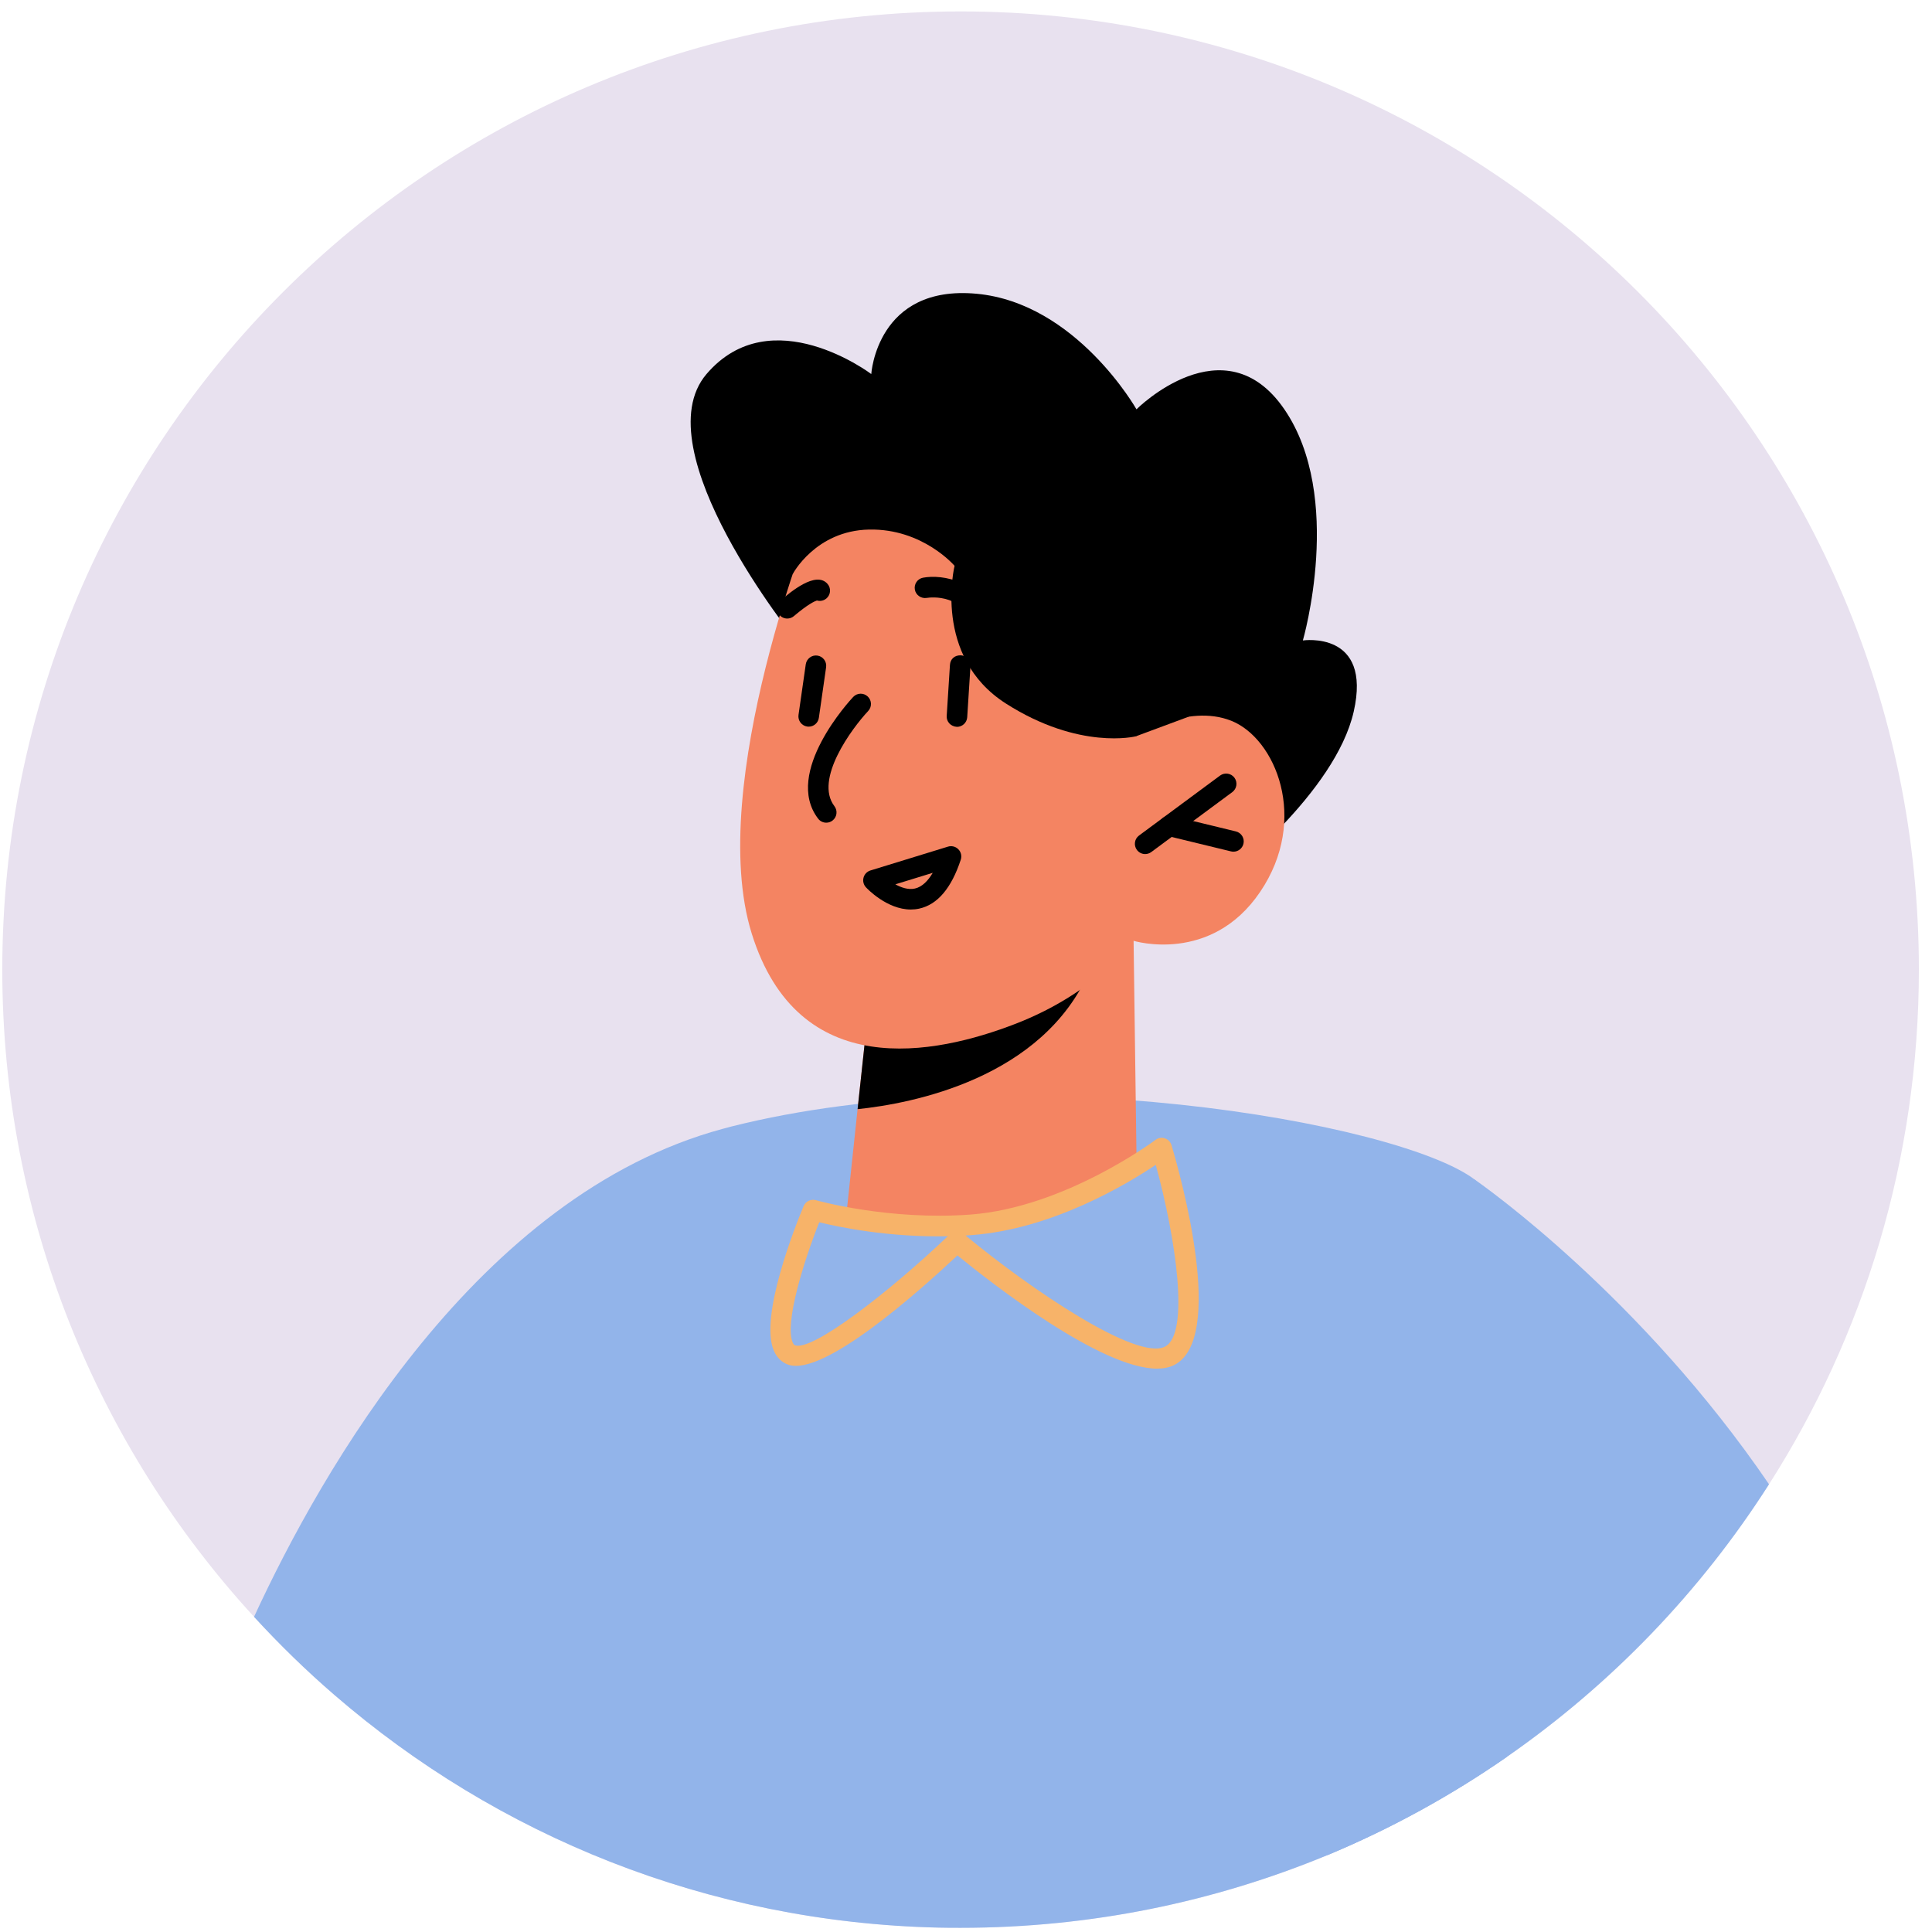 <svg width="94" height="94" viewBox="0 0 94 94" fill="none" xmlns="http://www.w3.org/2000/svg">
<path d="M93.361 47.176C93.361 56.386 90.691 64.976 86.071 72.216C82.741 77.436 78.401 81.946 73.321 85.476C70.601 87.366 67.671 88.976 64.571 90.266C59.081 92.536 53.061 93.796 46.741 93.796C46.381 93.796 46.011 93.796 45.641 93.786C34.421 93.526 24.181 89.306 16.271 82.466C14.891 81.276 13.591 80.006 12.361 78.666C4.751 70.376 0.111 59.316 0.111 47.176C0.111 21.426 20.991 0.556 46.741 0.556C72.481 0.556 93.361 21.426 93.361 47.176Z" fill="#E8E1EF"/>
<path d="M73.32 85.476C70.6 87.366 67.67 88.976 64.57 90.266C59.08 92.536 53.06 93.796 46.74 93.796C46.38 93.796 46.01 93.796 45.64 93.786C34.42 93.526 24.18 89.306 16.27 82.466C14.89 81.276 13.59 80.006 12.36 78.666C15.64 71.556 23.25 58.146 35.15 54.926C35.29 54.886 35.43 54.856 35.56 54.816C49.33 51.336 68.01 54.586 71.73 57.376C73.26 58.636 73.53 71.146 73.32 85.476Z" fill="#92B4EA"/>
<path d="M38.73 31.161C38.73 31.161 31.226 21.881 34.375 18.199C37.524 14.517 42.391 18.199 42.391 18.199C42.391 18.199 42.66 13.842 47.514 14.292C52.369 14.742 55.294 19.915 55.294 19.915C55.294 19.915 59.565 15.641 62.49 19.915C65.414 24.189 63.39 31.161 63.39 31.161C63.39 31.161 66.764 30.662 65.864 34.623C64.964 38.584 59.658 42.667 59.658 42.667L38.73 31.161Z" fill="black"/>
<path d="M55.154 45.772L55.295 56.237C55.295 56.237 53.448 59.271 47.333 59.851C42.777 60.283 41.161 59.274 41.161 59.274L41.725 53.965L42.282 48.788L53.304 46.207L55.154 45.772Z" fill="#F48462"/>
<path d="M53.305 46.207C53.282 46.493 53.178 46.832 53.015 47.221C50.744 52.48 44.357 53.694 41.726 53.965L42.283 48.788L53.305 46.207Z" fill="black"/>
<path d="M39.627 24.965C39.627 24.965 34.311 38.161 36.575 45.422C38.839 52.683 45.475 51.338 49.425 49.807C53.375 48.276 55.156 45.775 55.156 45.775C55.156 45.775 58.92 46.931 61.313 43.392C63.706 39.853 62.055 35.917 59.9 35.066C57.745 34.216 55.258 35.826 55.258 35.826L57.132 31.982C57.132 31.982 48.228 12.978 39.627 24.965Z" fill="#F48462"/>
<path d="M55.716 41.554C55.564 41.554 55.412 41.484 55.314 41.351C55.15 41.129 55.197 40.816 55.418 40.652L59.361 37.735C59.584 37.572 59.896 37.617 60.061 37.84C60.225 38.062 60.178 38.375 59.957 38.539L56.014 41.456C55.924 41.523 55.819 41.554 55.716 41.554Z" fill="black"/>
<path d="M60.013 41.438C59.974 41.438 59.935 41.434 59.895 41.424L56.779 40.667C56.511 40.602 56.346 40.332 56.411 40.063C56.476 39.795 56.744 39.629 57.015 39.695L60.131 40.452C60.399 40.517 60.564 40.787 60.499 41.056C60.443 41.284 60.238 41.438 60.013 41.438Z" fill="black"/>
<path d="M48.117 31.117C47.912 31.117 47.719 30.989 47.646 30.785C46.951 28.834 45.281 29.062 45.089 29.091C44.821 29.135 44.559 28.957 44.511 28.686C44.463 28.415 44.642 28.157 44.912 28.107C45.833 27.936 47.789 28.21 48.587 30.449C48.68 30.709 48.544 30.995 48.284 31.088C48.23 31.108 48.173 31.117 48.117 31.117Z" fill="black"/>
<path d="M38.304 30.095C38.162 30.095 38.022 30.035 37.923 29.918C37.744 29.708 37.77 29.392 37.981 29.213C38.449 28.816 39.693 27.759 40.26 28.406C40.443 28.613 40.423 28.929 40.215 29.112C40.082 29.229 39.904 29.262 39.746 29.217C39.639 29.251 39.314 29.393 38.627 29.976C38.533 30.056 38.418 30.095 38.304 30.095Z" fill="black"/>
<path d="M40.201 40.027C40.051 40.027 39.902 39.959 39.804 39.83C38.096 37.591 41.371 34.058 41.512 33.909C41.702 33.707 42.017 33.699 42.218 33.887C42.419 34.076 42.43 34.392 42.24 34.594C41.447 35.441 39.605 37.923 40.598 39.224C40.766 39.444 40.723 39.757 40.504 39.925C40.414 39.994 40.308 40.027 40.201 40.027Z" fill="black"/>
<path d="M39.347 35.355C39.323 35.355 39.299 35.354 39.275 35.35C39.003 35.311 38.812 35.058 38.851 34.784L39.204 32.321C39.244 32.047 39.498 31.858 39.77 31.897C40.042 31.936 40.233 32.189 40.194 32.463L39.841 34.926C39.805 35.175 39.591 35.355 39.347 35.355Z" fill="black"/>
<path d="M46.56 35.365C46.252 35.346 46.043 35.109 46.061 34.833L46.219 32.35C46.237 32.076 46.433 31.877 46.75 31.883C47.025 31.901 47.234 32.138 47.217 32.414L47.059 34.897C47.042 35.162 46.821 35.365 46.56 35.365Z" fill="black"/>
<path d="M38.565 27.937C38.565 27.937 39.673 25.818 42.284 25.765C44.895 25.712 46.444 27.53 46.444 27.53C46.444 27.53 45.358 31.942 48.94 34.229C52.522 36.516 55.26 35.826 55.26 35.826L57.823 34.874L59.661 31.086L52.104 23.159L42.394 18.2L37.541 22.727L38.565 27.937Z" fill="black"/>
<path d="M44.315 44.252C43.145 44.252 42.174 43.219 42.13 43.169C42.014 43.043 41.97 42.866 42.015 42.7C42.059 42.534 42.186 42.403 42.351 42.352L46.124 41.192C46.302 41.138 46.497 41.187 46.627 41.32C46.758 41.453 46.804 41.648 46.746 41.826C46.291 43.213 45.611 44.015 44.724 44.208C44.586 44.238 44.449 44.252 44.315 44.252ZM43.563 43.026C43.857 43.189 44.196 43.302 44.513 43.231C44.871 43.152 45.159 42.845 45.381 42.467L43.563 43.026Z" fill="black"/>
<path d="M86.07 72.216C82.74 77.436 78.4 81.946 73.32 85.476C70.6 87.366 67.67 88.976 64.57 90.266L71.73 57.376C72.22 57.716 79.861 63.106 86.07 72.216Z" fill="#92B4EA"/>
<path d="M56.295 66.59C53.578 66.59 48.33 62.505 46.583 61.081C44.738 62.814 40.061 66.989 38.356 66.399C38.047 66.292 37.805 66.062 37.659 65.735C36.917 64.077 38.729 59.569 39.1 58.682C39.198 58.449 39.456 58.325 39.699 58.395C39.733 58.405 43.225 59.39 47.215 59.094C51.808 58.753 56.175 55.494 56.219 55.461C56.35 55.361 56.521 55.331 56.676 55.386C56.831 55.437 56.952 55.561 56.999 55.718C57.464 57.284 59.656 65.158 57.119 66.419C56.884 66.536 56.606 66.59 56.295 66.59ZM46.98 60.113C50.223 62.793 55.306 66.205 56.674 65.523C57.912 64.909 57.198 60.194 56.232 56.674C54.842 57.608 51.202 59.801 47.29 60.092C47.186 60.1 47.082 60.106 46.98 60.113ZM39.859 59.47C39.088 61.411 38.162 64.412 38.572 65.327C38.619 65.432 38.664 65.448 38.682 65.455C39.516 65.749 43.158 62.956 46.115 60.148C43.236 60.209 40.818 59.703 39.859 59.47Z" fill="#F7B369"/>
</svg>

